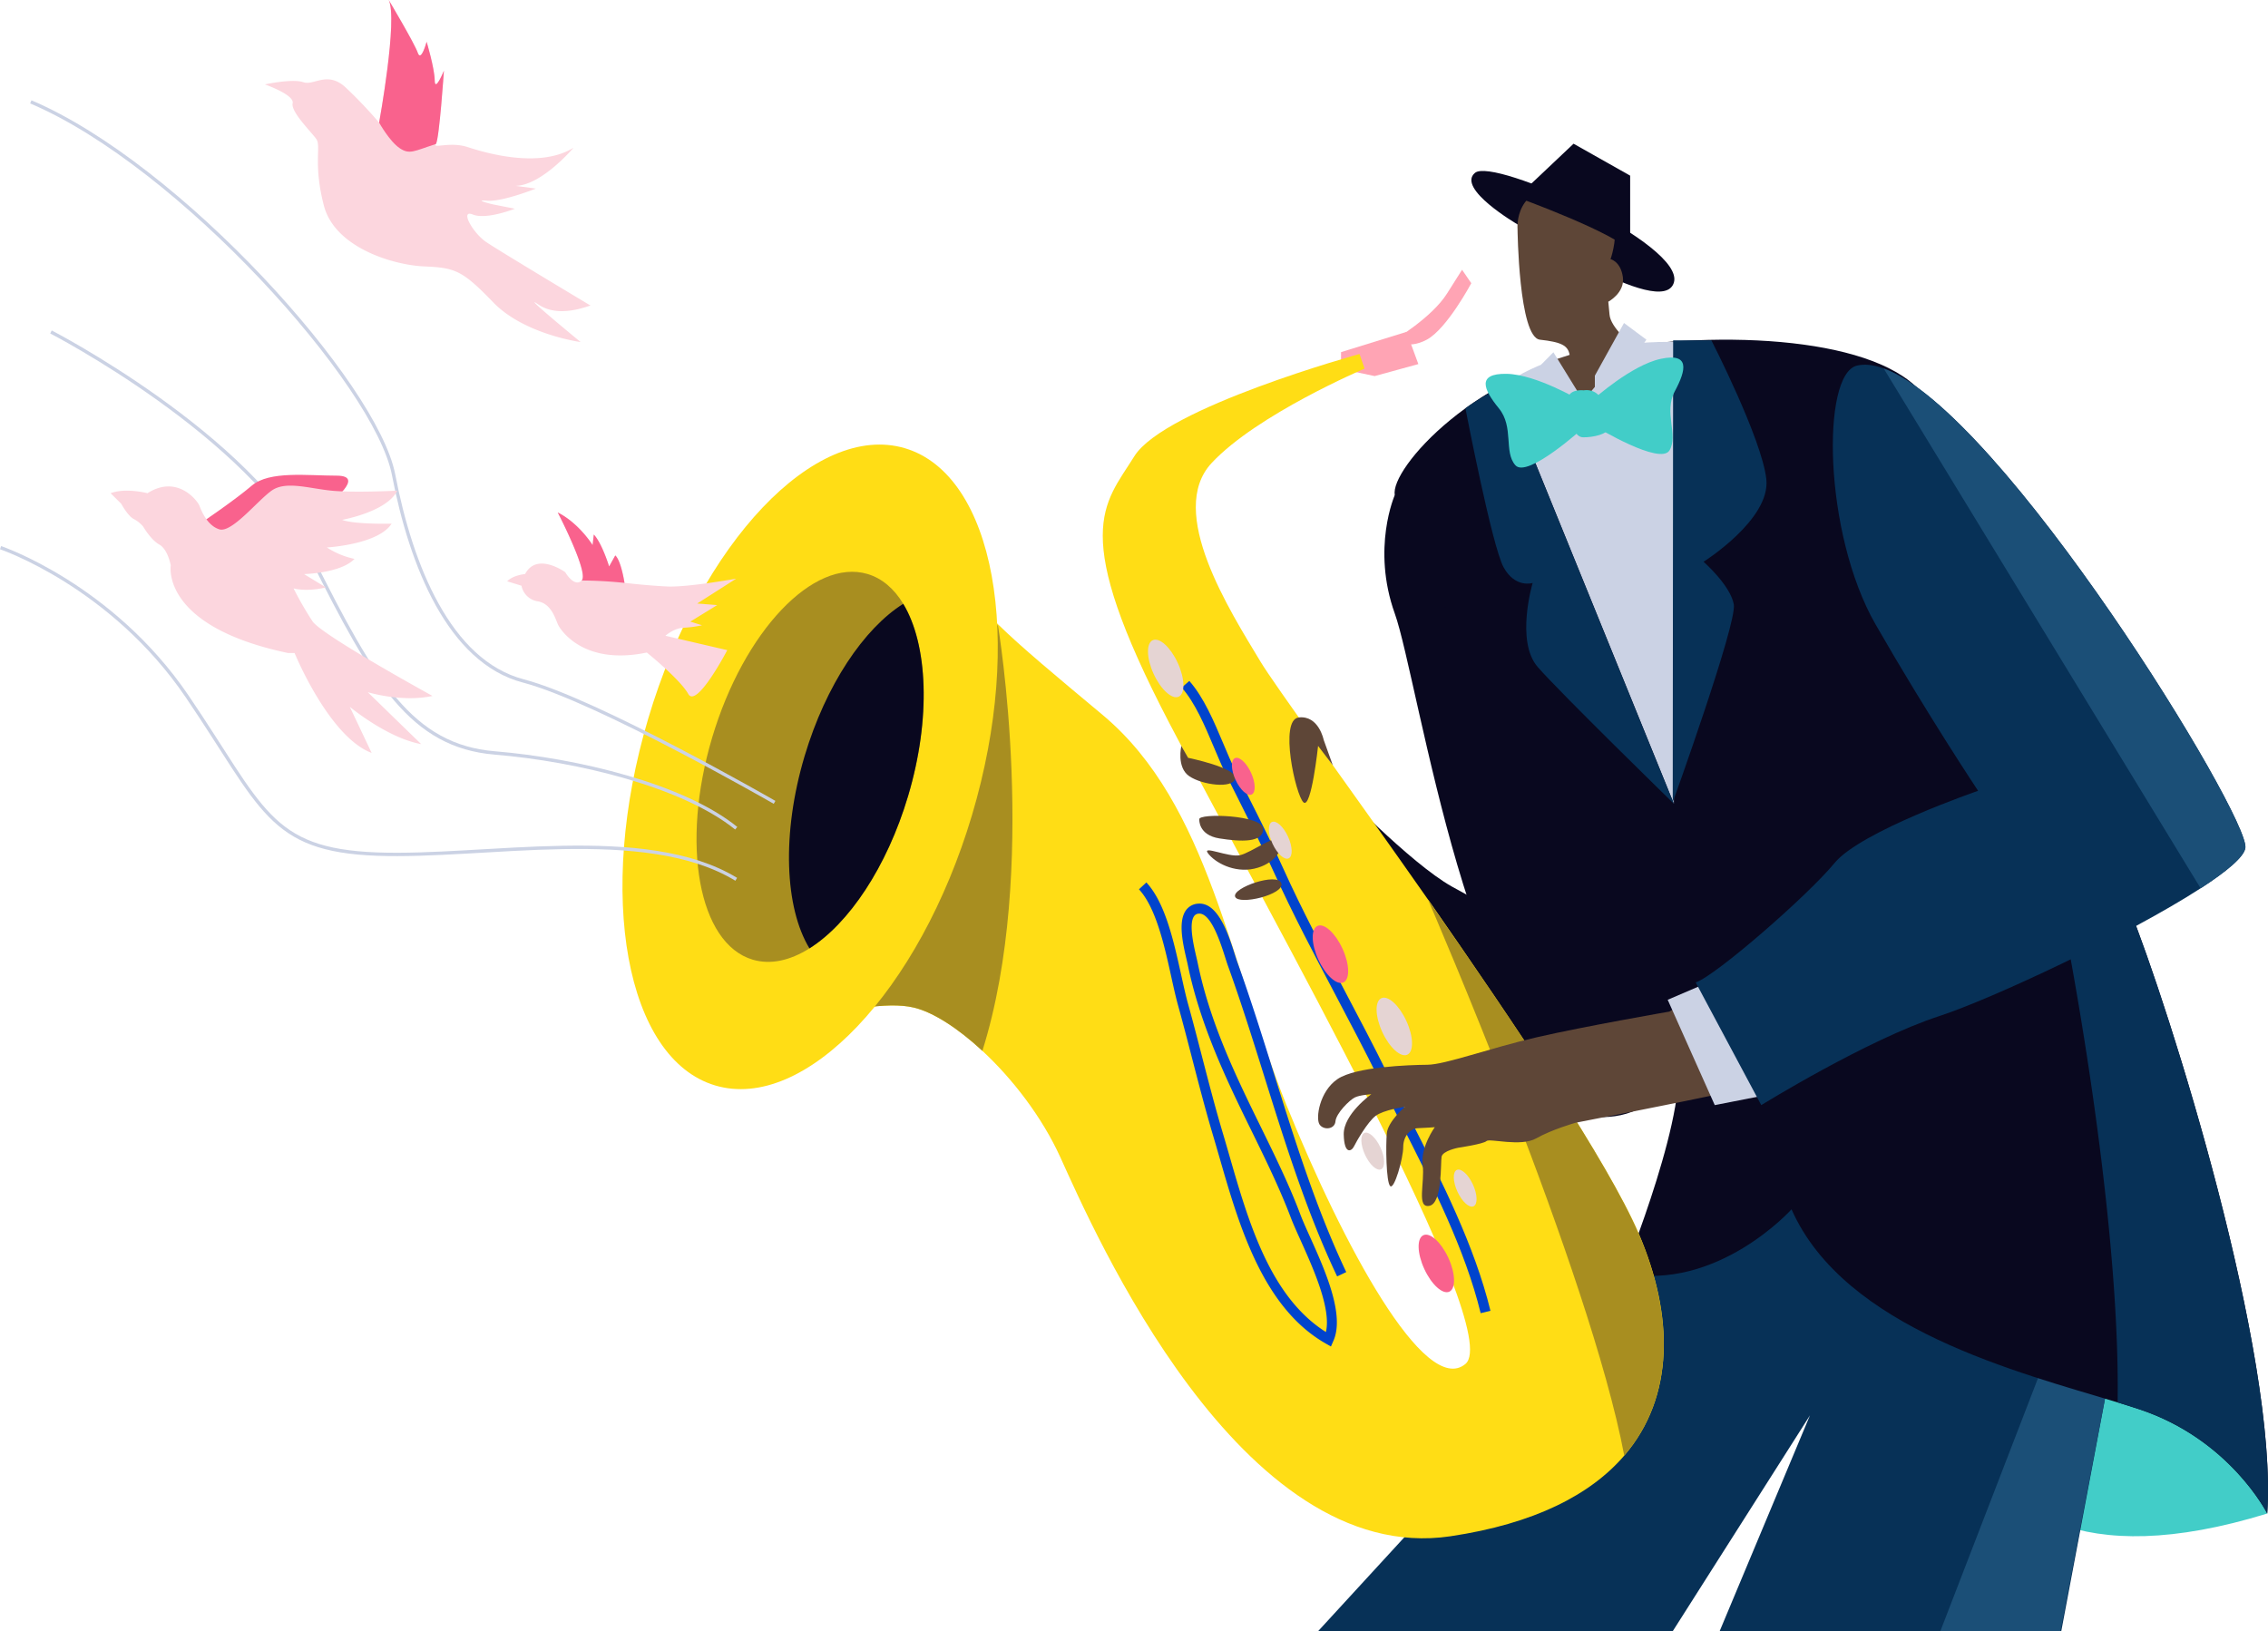 <svg id="OBJECTS" xmlns="http://www.w3.org/2000/svg" viewBox="0 0 1349.25 970.5"><defs><style>.cls-1{fill:#09081f;}.cls-2{fill:#42cdc8;}.cls-3{fill:#073157;}.cls-4{fill:#1b4f77;}.cls-5{fill:#cbd2e4;}.cls-6{fill:#5e4637;}.cls-7{fill:#ffa4b4;}.cls-8{fill:#ffdd15;}.cls-9{fill:#a88e20;}.cls-10{fill:#0044cd;}.cls-11{fill:none;stroke:#cbd2e4;stroke-miterlimit:10;stroke-width:2px;}.cls-12{fill:#f9628d;}.cls-13{fill:#fcd6de;}.cls-14{fill:#e5d4d3;}</style></defs><title>sax_man</title><path class="cls-1" d="M920,143s-36.62-21.33-25.29-30.67S1020,155,1013,177.67,920,143,920,143Z" transform="translate(-17.21 -9.5)"/><path class="cls-1" d="M847,304s-14,31.6,0,70.6,47,269.25,114.49,271.48,59.69-61.59,47.84-171S885.5,276.9,847,304Z" transform="translate(-17.21 -9.5)"/><path class="cls-1" d="M950,573s-44-22-69-36-69-60-69-60l-10.65,60s115.46,161.82,187,133.87S950,573,950,573Z" transform="translate(-17.21 -9.5)"/><path class="cls-2" d="M1173,761.58S1142,978.93,1366,910C1366,910,1297.47,758.58,1173,761.58Z" transform="translate(-17.21 -9.5)"/><polygon class="cls-3" points="784.13 970.5 984.77 752.03 1050.79 682.79 1277.26 699.58 1226.26 970.5 1023.02 970.5 1076.77 842.07 995.12 970.5 784.13 970.5"/><polygon class="cls-4" points="1219.55 801.5 1154.32 970.5 1225.79 970.5 1258.14 801.5 1219.55 801.5"/><path class="cls-1" d="M1366,910s-22-44-76-62c-4-1.33-8.36-2.7-13-4.12-58.16-17.73-162.51-43.58-194-114.88,0,0-44,49-100,38,0,0,42-103,31-132S854,338,847,304c-3.13-15.21,49-75,127-87s168-5,190,31,94,246,114,288c1.48,3.11,3.27,7.26,5.29,12.31C1308.67,611.39,1372.48,815.56,1366,910Z" transform="translate(-17.21 -9.5)"/><path class="cls-3" d="M1366,910s-22-44-76-62c-4-1.33-8.36-2.7-13-4.12,1.72-116-31.56-283.08-31.56-283.08a110.78,110.78,0,0,1,37.86-12.49C1308.67,611.39,1372.48,815.56,1366,910Z" transform="translate(-17.21 -9.5)"/><path class="cls-5" d="M911.72,238.52,1013,487.67V213S951.83,210.35,911.72,238.52Z" transform="translate(-17.21 -9.5)"/><path class="cls-3" d="M889,252.41s15.77,81.92,22.71,94.59S929,356.33,929,356.33s-10.34,34.67,3,50,81,81.34,81,81.34L911.72,238.52S895.83,247.23,889,252.41Z" transform="translate(-17.21 -9.5)"/><path class="cls-3" d="M1012.57,212l-.24,274.87s38.34-106.44,36.34-117.77-18-25.38-18-25.38,40-25.16,37.34-49.16S1035.33,212,1035.33,212Z" transform="translate(-17.21 -9.5)"/><path class="cls-6" d="M920,145.67s.67,64.52,13.33,65.93S950,215,951,220.66l-11.64,3.76,20,23.25,28-33.65s-12-9.69-12.63-17.35L974,189s10-5.33,8.67-14.67-7.34-10.66-7.34-10.66S990,124.33,951,121C917.5,118.13,920,145.67,920,145.67Z" transform="translate(-17.21 -9.5)"/><polygon class="cls-5" points="948.79 237.5 948.79 223.5 966.13 192.17 979.46 202.1 948.79 246.5 948.79 237.5"/><polygon class="cls-5" points="924.13 209.58 940.79 236.61 940.79 246.5 916.79 216.99 924.13 209.58"/><path class="cls-1" d="M919.66,126.83S979,148.33,987,159V114L953.33,95Z" transform="translate(-17.21 -9.5)"/><path class="cls-7" d="M846.87,211.6S869,198.46,878,184.23L887,170l5.49,8S878,205.19,866,211.6,846.87,211.6,846.87,211.6Z" transform="translate(-17.21 -9.5)"/><polygon class="cls-7" points="797.79 209.5 797.79 219.5 817.79 223.75 843.79 216.62 836.75 197.45 797.79 209.5"/><path class="cls-8" d="M983.49,875.53c-20,23.29-53.5,40.57-103.49,48C755,942,668,742,648,698c-11-24.15-28.58-46.79-46.36-63.29C587,621.13,572.28,611.71,561,609c-16.45-4-43.28,2.06-59.72,6.64C492.73,618,487,620,487,620l83.1-287c12.55,18.56,22.9,31.46,40.9,48h0c14,13.73,33.62,30,62.35,54,63.25,53,75.7,149,109.2,232S865,841,889,821,773,555,713,440s-39-130-21-159,134-60.9,134-60.9l3,8.73S765,256,738,285s11,88,29,118c8.62,14.37,52.63,74.37,99.92,141.94H867c51,73.52,106.83,156,125.07,198.39C1013.07,792.16,1013.48,840.6,983.49,875.53Z" transform="translate(-17.21 -9.5)"/><path class="cls-9" d="M983.49,875.53C963.14,767.17,867.9,547.36,866.86,545,918.33,618.48,973.76,701,992,743.35,1013,792.16,1013.48,840.6,983.49,875.53Z" transform="translate(-17.21 -9.5)"/><path class="cls-9" d="M601.64,634.71C587,621.13,572.28,611.71,561,609c-16.45-4-43.28,2.06-59.72,6.64L610.81,381C611.05,382.41,635.4,527.47,601.64,634.71Z" transform="translate(-17.21 -9.5)"/><path class="cls-8" d="M595.47,494.43C564.3,599.12,495.9,671.15,442.71,655.31s-71-113.55-39.88-218.24S502.4,260.35,555.59,276.19,626.64,389.74,595.47,494.43Z" transform="translate(-17.21 -9.5)"/><path class="cls-9" d="M557.44,483.11c-12.64,42.43-35.37,76-58.68,90.64-11.5,7.24-23.13,9.88-33.77,6.71-32.19-9.58-43-68.71-24.13-132.07S501.12,341.45,533.31,351c8.69,2.59,15.82,8.79,21.23,17.71C569.17,392.86,571.21,436.86,557.44,483.11Z" transform="translate(-17.21 -9.5)"/><path class="cls-1" d="M557.44,483.11c-12.64,42.43-35.37,76-58.68,90.64-14.63-24.11-16.67-68.11-2.9-114.36,12.64-42.42,35.37-76,58.68-90.64C569.17,392.86,571.21,436.86,557.44,483.11Z" transform="translate(-17.21 -9.5)"/><path class="cls-10" d="M809,810.62,806.17,809c-37.63-21.26-51.83-70.47-63.24-110-1.29-4.47-2.55-8.85-3.81-13.08-4.57-15.3-8.62-30.94-12.54-46.06-2.71-10.49-5.52-21.34-8.48-32-1.41-5.08-2.73-11-4.12-17.32-4-18.28-9.07-41-19.19-51.94l4.41-4.08c11.22,12.12,16.22,34.75,20.64,54.72,1.37,6.22,2.67,12.08,4,17,3,10.69,5.79,21.57,8.51,32.08,3.91,15.08,7.94,30.66,12.48,45.85,1.27,4.25,2.53,8.65,3.83,13.14C760,736.66,772.84,781.05,806,802c3.28-13.8-7.49-37.73-14.8-54-2.42-5.37-4.51-10-6-13.86-6.55-17.32-15.1-34.79-23.38-51.69-3.64-7.43-7.41-15.12-10.95-22.7-9.41-20.11-21-46.93-27-76-.2-1-.48-2.16-.79-3.5-2.06-8.87-5.19-22.28-.41-29.08a9.52,9.52,0,0,1,6.88-4c12.21-1.42,18.51,18.38,22.27,30.21.6,1.89,1.12,3.52,1.56,4.74,7.85,21.74,14.94,44.42,21.8,66.36,12.34,39.48,25.11,80.32,42.92,117.86l-5.42,2.58c-18-37.93-30.82-79-43.23-118.65-6.84-21.88-13.91-44.5-21.71-66.11-.49-1.34-1-3-1.64-5-2.78-8.74-8.55-26.89-15.86-26.07a3.44,3.44,0,0,0-2.66,1.49c-3.24,4.59-.26,17.39,1.35,24.26.32,1.39.61,2.63.82,3.65,5.82,28.32,16.68,53.65,26.52,74.7,3.53,7.53,7.28,15.19,10.91,22.6,8.33,17,17,34.63,23.6,52.21,1.39,3.67,3.44,8.24,5.82,13.52,8.86,19.7,21,46.68,13.66,62.2Z" transform="translate(-17.21 -9.5)"/><path class="cls-10" d="M898.07,790.79c-9.3-38-28.6-76-47.27-112.81-4.69-9.24-9.12-18-13.43-26.75-8-16.28-16.93-33.23-25.57-49.62-12.63-23.93-25.69-48.68-36.54-72.74-6.61-14.64-14-29.22-21.06-43.33q-3.72-7.37-7.4-14.75c-2.55-5.12-4.9-10.71-7.4-16.63-5.47-13-11.12-26.39-19.17-35.59l4.52-3.95c8.68,9.93,14.53,23.8,20.18,37.21,2.46,5.83,4.78,11.34,7.24,16.29s4.92,9.82,7.39,14.72c7.13,14.16,14.51,28.81,21.16,43.56,10.79,23.9,23.8,48.56,36.38,72.41,8.67,16.43,17.63,33.42,25.66,49.78,4.29,8.75,8.71,17.46,13.39,26.68,18.82,37.06,38.28,75.39,47.75,114.1Z" transform="translate(-17.21 -9.5)"/><path class="cls-2" d="M959.34,241.71s-10.17-1.21-9.4,6.75,2.65,21.18,9.06,21.23,14.23-2.05,14.64-4.77S973.89,239.82,959.34,241.71Z" transform="translate(-17.21 -9.5)"/><path class="cls-2" d="M957.24,247.76s-26-15.57-43.83-15.85-13.64,9.36-4.52,20.53,2.76,25.85,9.84,33.87,40.12-22,40.12-22Z" transform="translate(-17.21 -9.5)"/><path class="cls-2" d="M965.2,247s22.52-20.26,40-24,15.18,6.57,8.38,19.28,2.27,25.9-3.15,35.14-43.58-13.87-43.58-13.87Z" transform="translate(-17.21 -9.5)"/><path class="cls-6" d="M720,453.29s-3,12.73,4.69,18,26,7.64,27.33,1.36-28-12.28-28-12.28Z" transform="translate(-17.21 -9.5)"/><path class="cls-6" d="M730.67,497s-.67,9.33,12,11.33,26,2.67,26-5.66S729.92,493.15,730.67,497Z" transform="translate(-17.21 -9.5)"/><path class="cls-6" d="M735.73,517c4,5.59,15.6,12,27.6,9.33s17.34-11.43,16-16.71-17.83,7.37-24.58,8.71S732.43,512.35,735.73,517Z" transform="translate(-17.21 -9.5)"/><path class="cls-6" d="M752,543c2,5.33,29.69-1.33,27.49-8S750.09,537.67,752,543Z" transform="translate(-17.21 -9.5)"/><path class="cls-6" d="M804.67,449.67s-2.94-14.65-14.8-13.32-1.87,46.39,2.8,50.52,8.68-33.58,8.68-33.58l8.77,11.53Z" transform="translate(-17.21 -9.5)"/><path class="cls-11" d="M17.53,335.34s66,22.22,111,88.48,48.55,91.38,112.77,93.83,159.73-18,213.9,15" transform="translate(-17.21 -9.5)"/><path class="cls-11" d="M47.53,207S166,268.1,202.75,341.6,262,453.35,311.52,457.47s112.1,19.32,143.68,44.79" transform="translate(-17.21 -9.5)"/><path class="cls-11" d="M478,486.87s-105.49-60.72-149.49-72.25S261.71,345.93,251.37,292,124,107.61,35.53,70.11" transform="translate(-17.21 -9.5)"/><path class="cls-12" d="M137,320.5s19.5-13.14,30-22.07,33-5.93,50.5-5.93-3.5,16-7.5,19-36.5,21-44,22S140.58,329,134.79,320" transform="translate(-17.21 -9.5)"/><path class="cls-13" d="M104.94,302.94s-12.88-3.4-21.94,0l6.3,6.23s4,7.36,7.39,9.06a19.17,19.17,0,0,1,5.68,4.53s4.54,7.92,9.64,10.75,6.79,12.43,6.79,12.43S112.58,382,188.45,398h4s20.38,49.85,45.86,59.47l-13-27.44s22.08,18.47,42.46,22.19L236,421.33s20.38,6.2,38.5,2.23c0,0-65.67-36.06-71.34-44.36a201.06,201.06,0,0,1-11.32-19.64s7.36,2.26,19.25-.57l-13-7.93s22.08-.56,30-9.05a48.43,48.43,0,0,1-16.42-6.8s30.57-1.7,38.5-14.15c0,0-22.08.56-29.44-2.27,0,0,26.61-4.71,32.83-17.36,0,0-25.47,1.32-39.06,0s-27.32-6-35.74,0-23.71,25.29-31.07,23-10.75-11.33-11.89-14.16S122.77,291.62,104.94,302.94Z" transform="translate(-17.21 -9.5)"/><path class="cls-13" d="M413.06,387.75l36.81,8.56s-18.23,34.92-23.2,26.08S402,397.73,402,397.73c-37.62,7.83-51.11-13.33-52.64-16.24s-3.74-12.81-12.22-14.22a11.66,11.66,0,0,1-9.7-9.29l-8.51-2.63c3.6-3.75,10.66-4.3,10.66-4.3,7-13.35,23.87-1.13,23.87-1.13s5.25,9.23,9.81,5S349,314.39,349,314.39c12.63,6.34,20.75,19.4,20.75,19.4l.72-6.26c4.89,5.16,9.11,19,9.11,19l3.66-6.57c3.5,3.11,5.49,16.3,5.49,16.3s12.9,1.57,25.29,2.16,41.18-4.66,41.18-4.66L432,368.56l11.87.94-16,9.84,7,2.17a67.8,67.8,0,0,1-11,1.47C418.11,383.23,413.06,387.75,413.06,387.75Z" transform="translate(-17.21 -9.5)"/><path class="cls-12" d="M388.73,356.3a251.3,251.3,0,0,0-25.51-1.42c4.57-4.26-14.22-40.49-14.22-40.49,12.63,6.34,20.75,19.4,20.75,19.4l.72-6.26c4.89,5.16,9.11,19,9.11,19l3.66-6.57C386.74,343.11,388.73,356.3,388.73,356.3Z" transform="translate(-17.21 -9.5)"/><path class="cls-13" d="M362.62,213s-33.53-4.5-52-23.63S288,168.81,269.52,168s-53.12-11.22-59.61-36.12-1.53-35.44-4.52-39.66-15.3-16.26-14.08-21.28-16.52-11.23-16.52-11.23,16.32-3.55,22.84-1.31S212,51.29,223.12,61.8a269,269,0,0,1,19.63,20.66s11.28-61.78,5.69-73c.47.78,15.4,25.89,17.34,31.53S271,34.36,271,34.36s4.73,15.65,4.83,23,5.43-5.83,5.43-5.83-2.72,40.61-4.76,43.61S285,93.58,295.41,97s42.78,13,63,.39c0,0-18.83,22.33-34.45,22.69l12.07,1.62s-20.09,8-29,7.2,3.15,2.14,3.15,2.14l13.36,2.64s-17,6.73-25,3.47-.1,10.91,7.91,16.35,62.11,37.82,62.11,37.82c-2.52.48-19,7.55-31-.61S362.62,213,362.62,213Z" transform="translate(-17.21 -9.5)"/><path class="cls-12" d="M281.3,51.57s-2.72,40.61-4.76,43.61C263.42,99.36,261,101.67,255,97.67s-12.25-15.21-12.25-15.21,11.28-61.78,5.69-73c.47.78,15.4,25.89,17.34,31.53S271,34.36,271,34.36s4.73,15.65,4.83,23S281.3,51.57,281.3,51.57Z" transform="translate(-17.21 -9.5)"/><path class="cls-6" d="M1010.24,611.37S960,620.08,931.7,626.58,877.15,642.91,866.29,643s-42.55,1.16-53.36,8.49-13.12,23.4-10.73,27,9.07,3,9.49-1.84,8.41-12.69,11.51-14.21,9.82-1.9,9.82-1.9-16.72,11.82-16.41,24,4.65,10,6.11,7,8.06-14.46,12.79-18.09S853,668,853,668s-10.06,8.73-10.75,15.66-.45,29.28,2,31.52S852,698.71,852,691.91s4.64-11.08,8.7-11.19,10.07-.59,10.07-.59-8.57,11.85-7.2,22.45-3.82,25.86,4,24.34,6.57-25.72,7.25-29.24,9.83-5.3,9.83-5.3,15.19-2.26,16.9-4S922,692,931.13,686.78s23.33-9.27,23.33-9.27,66.76-12.92,88.24-17.76,31.58-12.22,31.58-12.22l-37.07-51.23Z" transform="translate(-17.21 -9.5)"/><polygon class="cls-5" points="1020.12 582.83 992.12 594.83 1020.12 657.5 1050.79 651.5 1020.12 582.83"/><path class="cls-3" d="M1353,514c-.8,5.35-11.11,14-26.62,24-42.46,27.54-123.88,65.7-155.38,76-43,14-106,53-106,53l-39-73c12-4,67-52,82.56-71S1194,480,1194,480s-30-45-61-99-32.4-149.09-11-154c4.66-1.07,10-.42,15.82,1.71C1208.42,254.43,1355.77,495.53,1353,514Z" transform="translate(-17.21 -9.5)"/><path class="cls-12" d="M815.86,573.9c4.27,9.28,4.52,18.28.56,20.1s-10.62-4.24-14.89-13.52S797,562.2,801,560.39,811.6,564.62,815.86,573.9Z" transform="translate(-17.21 -9.5)"/><path class="cls-14" d="M717.86,403.9c4.27,9.28,4.52,18.28.56,20.1s-10.62-4.24-14.89-13.52S699,392.2,703,390.39,713.6,394.62,717.86,403.9Z" transform="translate(-17.21 -9.5)"/><path class="cls-14" d="M853.86,616.9c4.27,9.28,4.52,18.28.56,20.1s-10.62-4.24-14.89-13.52S835,605.2,839,603.39,849.6,607.62,853.86,616.9Z" transform="translate(-17.21 -9.5)"/><path class="cls-12" d="M878.86,757.9c4.27,9.28,4.52,18.28.56,20.1s-10.62-4.24-14.89-13.52S860,746.2,864,744.39,874.6,748.62,878.86,757.9Z" transform="translate(-17.21 -9.5)"/><path class="cls-14" d="M893.47,714.25c2.74,6,2.91,11.77.36,12.94s-6.84-2.73-9.58-8.7-2.91-11.76-.36-12.93S890.72,708.28,893.47,714.25Z" transform="translate(-17.21 -9.5)"/><path class="cls-14" d="M838.47,692.25c2.74,6,2.91,11.77.36,12.94s-6.84-2.73-9.58-8.7-2.91-11.76-.36-12.93S835.72,686.28,838.47,692.25Z" transform="translate(-17.21 -9.5)"/><path class="cls-14" d="M783.47,507.25c2.74,6,2.91,11.77.36,12.94s-6.84-2.73-9.58-8.7-2.91-11.76-.36-12.93S780.72,501.28,783.47,507.25Z" transform="translate(-17.21 -9.5)"/><path class="cls-12" d="M761.47,469.25c2.74,6,2.91,11.77.36,12.94s-6.84-2.73-9.58-8.7-2.91-11.76-.36-12.93S758.72,463.28,761.47,469.25Z" transform="translate(-17.21 -9.5)"/><path class="cls-4" d="M1353,514c-.8,5.35-11.11,14-26.62,24L1137.82,228.71C1208.42,254.43,1355.77,495.53,1353,514Z" transform="translate(-17.21 -9.5)"/></svg>
